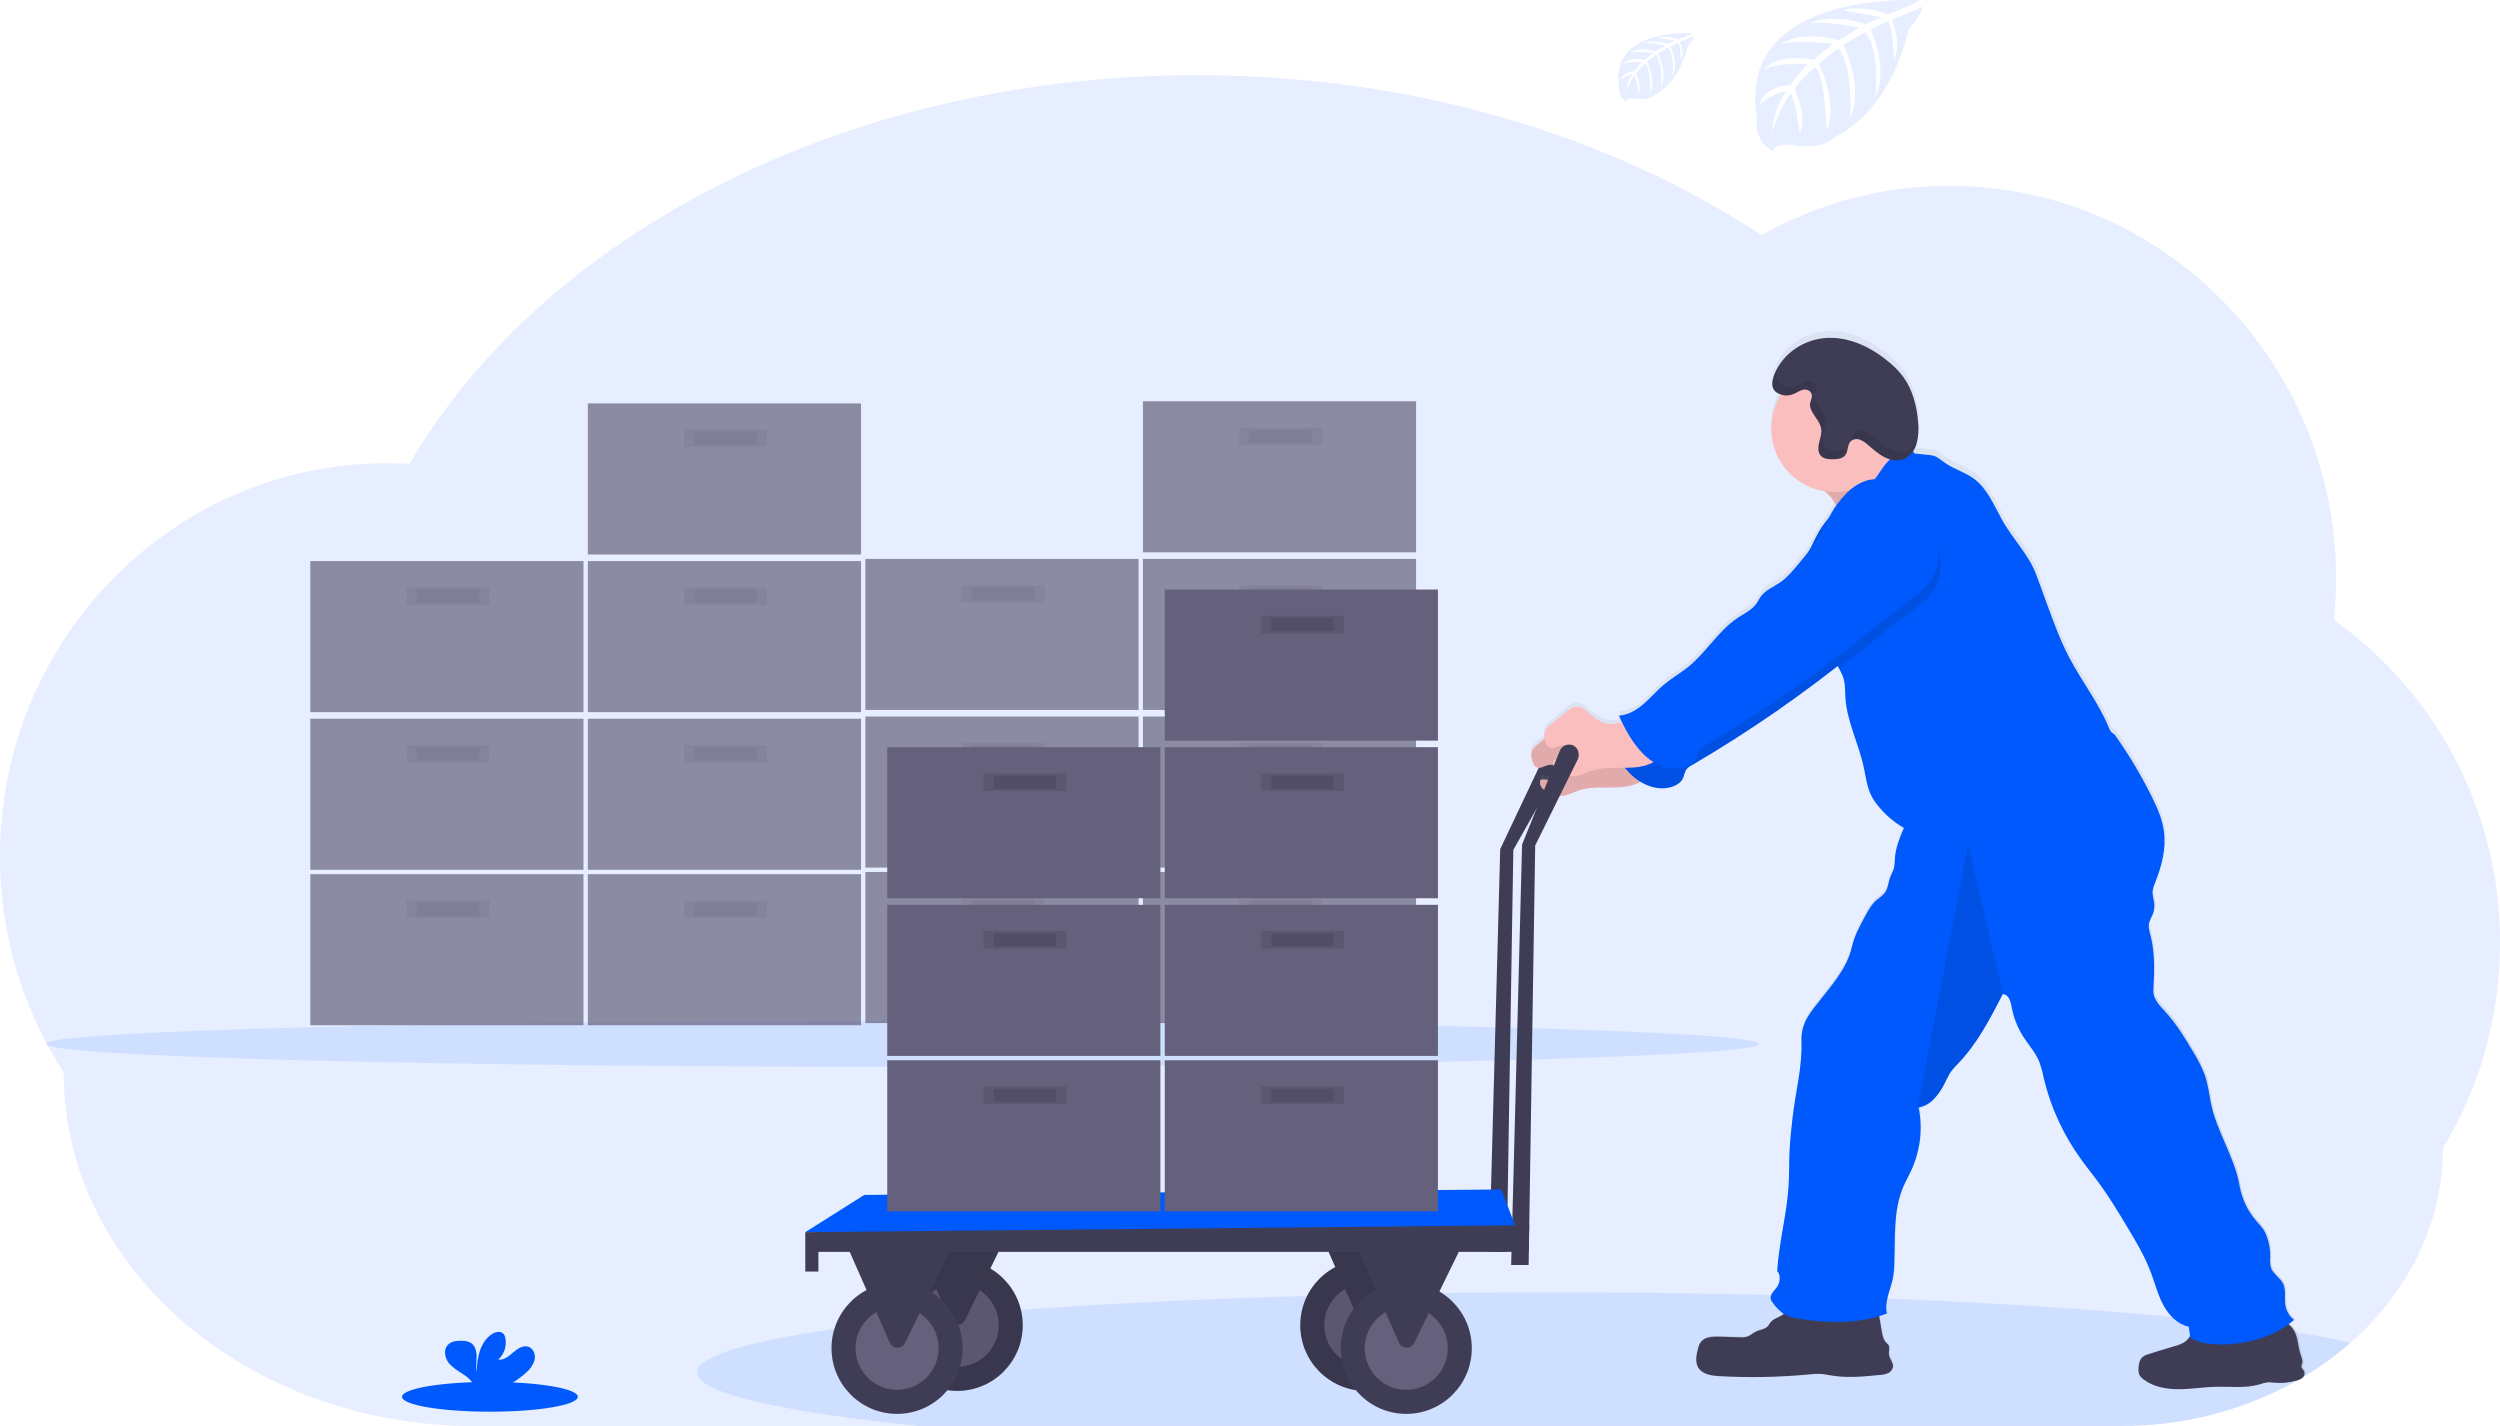 <svg width="270" height="154" viewBox="0 0 270 154" fill="none" xmlns="http://www.w3.org/2000/svg">
<g clip-path="url(#clip0_21_6647)">
<path opacity="0.1" d="M270 101.815C270.015 109.641 267.882 117.32 263.835 124.014C263.835 132.2 260.026 139.621 253.847 145.029C252.301 146.383 250.636 147.594 248.872 148.649C248.801 148.694 248.728 148.736 248.655 148.779C248.523 148.857 248.391 148.935 248.256 149.015L248.131 149.089C242.282 152.354 235.69 154.05 228.995 154.012H51.255C38.999 154.012 27.904 149.737 19.865 142.827C11.827 135.918 6.873 126.355 6.873 115.809C2.371 108.864 -0.017 100.757 -3.63427e-05 92.477C-3.63427e-05 69.034 18.702 50.029 41.774 50.029C42.591 50.029 43.401 50.057 44.205 50.102C58.682 25.368 91.337 8.12 129.274 8.12C152.597 8.12 173.916 14.635 190.246 25.399C196.432 21.895 203.419 20.058 210.524 20.066C233.592 20.066 252.299 39.071 252.299 62.514C252.295 63.998 252.217 65.48 252.063 66.955C257.623 70.899 262.156 76.125 265.278 82.192C268.399 88.259 270.019 94.989 270 101.815Z" fill="#0059FC"/>
<path opacity="0.1" d="M97.474 115.22C148.57 115.22 189.991 114.108 189.991 112.737C189.991 111.366 148.57 110.254 97.474 110.254C46.378 110.254 4.956 111.366 4.956 112.737C4.956 114.108 46.378 115.22 97.474 115.22Z" fill="#0059FC"/>
<g opacity="0.7">
<path d="M63.016 94.411H33.514V110.727H63.016V94.411Z" fill="#65617D"/>
<path opacity="0.1" d="M52.867 97.249H43.899V99.14H52.867V97.249Z" fill="black"/>
<path opacity="0.1" d="M51.746 97.485H45.02V98.904H51.746V97.485Z" fill="black"/>
<path d="M92.99 94.411H63.488V110.727H92.99V94.411Z" fill="#65617D"/>
<path opacity="0.1" d="M82.841 97.249H73.872V99.14H82.841V97.249Z" fill="black"/>
<path opacity="0.1" d="M81.72 97.485H74.993V98.904H81.72V97.485Z" fill="black"/>
<path d="M63.016 77.622H33.514V93.938H63.016V77.622Z" fill="#65617D"/>
<path opacity="0.1" d="M52.867 80.46H43.899V82.351H52.867V80.46Z" fill="black"/>
<path opacity="0.1" d="M51.746 80.696H45.02V82.115H51.746V80.696Z" fill="black"/>
<path d="M92.99 77.622H63.488V93.938H92.99V77.622Z" fill="#65617D"/>
<path opacity="0.1" d="M82.841 80.46H73.872V82.351H82.841V80.46Z" fill="black"/>
<path opacity="0.1" d="M81.72 80.696H74.993V82.115H81.72V80.696Z" fill="black"/>
<path d="M63.016 60.597H33.514V76.913H63.016V60.597Z" fill="#65617D"/>
<path opacity="0.1" d="M52.867 63.434H43.899V65.326H52.867V63.434Z" fill="black"/>
<path opacity="0.1" d="M51.746 63.67H45.02V65.089H51.746V63.67Z" fill="black"/>
<path d="M92.99 60.597H63.488V76.913H92.99V60.597Z" fill="#65617D"/>
<path opacity="0.1" d="M82.841 63.434H73.872V65.326H82.841V63.434Z" fill="black"/>
<path opacity="0.1" d="M81.72 63.67H74.993V65.089H81.72V63.67Z" fill="black"/>
<path d="M92.99 43.571H63.488V59.887H92.99V43.571Z" fill="#65617D"/>
<path opacity="0.1" d="M82.841 46.409H73.872V48.3H82.841V46.409Z" fill="black"/>
<path opacity="0.1" d="M81.72 46.645H74.993V48.064H81.72V46.645Z" fill="black"/>
</g>
<g opacity="0.7">
<path d="M122.963 94.174H93.462V110.491H122.963V94.174Z" fill="#65617D"/>
<path opacity="0.1" d="M112.815 97.012H103.846V98.904H112.815V97.012Z" fill="black"/>
<path opacity="0.1" d="M111.694 97.248H104.967V98.667H111.694V97.248Z" fill="black"/>
<path d="M152.937 94.174H123.435V110.491H152.937V94.174Z" fill="#65617D"/>
<path opacity="0.1" d="M142.788 97.012H133.82V98.904H142.788V97.012Z" fill="black"/>
<path opacity="0.1" d="M141.667 97.248H134.941V98.667H141.667V97.248Z" fill="black"/>
<path d="M122.963 77.385H93.462V93.701H122.963V77.385Z" fill="#65617D"/>
<path opacity="0.1" d="M112.815 80.223H103.846V82.115H112.815V80.223Z" fill="black"/>
<path opacity="0.1" d="M111.694 80.46H104.967V81.878H111.694V80.46Z" fill="black"/>
<path d="M152.937 77.385H123.435V93.701H152.937V77.385Z" fill="#65617D"/>
<path opacity="0.1" d="M142.788 80.223H133.82V82.115H142.788V80.223Z" fill="black"/>
<path opacity="0.1" d="M141.667 80.46H134.941V81.878H141.667V80.46Z" fill="black"/>
<path d="M122.963 60.36H93.462V76.676H122.963V60.36Z" fill="#65617D"/>
<path opacity="0.1" d="M112.815 63.197H103.846V65.089H112.815V63.197Z" fill="black"/>
<path opacity="0.1" d="M111.694 63.434H104.967V64.853H111.694V63.434Z" fill="black"/>
<path d="M152.937 60.36H123.435V76.676H152.937V60.36Z" fill="#65617D"/>
<path opacity="0.1" d="M142.788 63.197H133.82V65.089H142.788V63.197Z" fill="black"/>
<path opacity="0.1" d="M141.667 63.434H134.941V64.853H141.667V63.434Z" fill="black"/>
<path d="M152.937 43.334H123.435V59.651H152.937V43.334Z" fill="#65617D"/>
<path opacity="0.1" d="M142.788 46.172H133.82V48.064H142.788V46.172Z" fill="black"/>
<path opacity="0.1" d="M141.667 46.409H134.941V47.827H141.667V46.409Z" fill="black"/>
</g>
<path opacity="0.1" d="M207.289 0.026C207.289 0.026 187.419 -1.175 189.755 12.776C189.755 12.776 189.283 15.242 191.521 16.361C191.521 16.361 191.556 15.328 193.56 15.68C194.273 15.799 194.998 15.833 195.719 15.784C196.694 15.717 197.62 15.333 198.358 14.692C198.358 14.692 203.944 12.379 206.116 3.233C206.116 3.233 207.723 1.237 207.659 0.724L204.305 2.159C204.305 2.159 205.453 4.583 204.542 6.597C204.542 6.597 204.433 2.246 203.789 2.341C203.659 2.362 202.047 3.18 202.047 3.18C202.047 3.18 204.018 7.401 202.531 10.471C202.531 10.471 203.095 5.268 201.431 3.486L199.071 4.866C199.071 4.866 201.374 9.227 199.812 12.786C199.812 12.786 200.213 7.328 198.573 5.202L196.434 6.874C196.434 6.874 198.599 11.173 197.279 14.124C197.279 14.124 197.107 7.77 195.972 7.29C195.972 7.29 194.1 8.945 193.815 9.622C193.815 9.622 195.297 12.743 194.376 14.389C194.376 14.389 193.812 10.156 193.35 10.133C193.35 10.133 191.485 12.937 191.292 14.862C191.292 14.862 191.372 12.001 192.899 9.865C192.899 9.865 191.096 10.175 190.043 11.348C190.043 11.348 190.333 9.364 193.359 9.191C193.359 9.191 194.9 7.063 195.311 6.933C195.311 6.933 192.304 6.683 190.48 7.491C190.48 7.491 192.085 5.621 195.863 6.472L197.976 4.744C197.976 4.744 194.015 4.202 192.335 4.8C192.335 4.8 194.268 3.145 198.544 4.353L200.848 2.987C200.848 2.987 197.471 2.258 195.46 2.514C195.46 2.514 197.584 1.367 201.523 2.611L203.175 1.87C203.175 1.87 200.702 1.383 199.977 1.305C199.252 1.227 199.215 1.029 199.215 1.029C200.782 0.767 202.39 0.946 203.862 1.547C203.862 1.547 207.35 0.246 207.289 0.026Z" fill="#0059FC"/>
<path opacity="0.1" d="M182.781 3.575C182.781 3.575 173.812 3.031 174.863 9.338C174.863 9.338 174.653 10.452 175.658 10.958C175.658 10.958 175.675 10.485 176.581 10.648C176.903 10.702 177.23 10.718 177.556 10.695C177.996 10.665 178.415 10.492 178.748 10.201C178.748 10.201 181.273 9.158 182.255 5.025C182.255 5.025 182.979 4.122 182.951 3.89L181.436 4.538C181.436 4.538 181.955 5.635 181.547 6.545C181.547 6.545 181.497 4.578 181.207 4.625C181.148 4.625 180.419 5.004 180.419 5.004C180.419 5.004 181.311 6.912 180.638 8.3C180.638 8.3 180.893 5.949 180.14 5.143L179.073 5.767C179.073 5.767 180.116 7.737 179.408 9.345C179.408 9.345 179.59 6.879 178.849 5.919L177.884 6.673C177.884 6.673 178.861 8.617 178.266 9.95C178.266 9.95 178.188 7.077 177.674 6.862C177.674 6.862 176.829 7.609 176.699 7.917C176.699 7.917 177.369 9.336 176.954 10.069C176.954 10.069 176.699 8.156 176.482 8.149C176.482 8.149 175.642 9.416 175.552 10.277C175.594 9.473 175.845 8.695 176.279 8.019C175.793 8.111 175.344 8.343 174.988 8.688C174.988 8.688 175.12 7.794 176.487 7.713C176.487 7.713 177.195 6.753 177.369 6.694C177.369 6.694 176.01 6.581 175.186 6.947C175.186 6.947 175.911 6.101 177.619 6.486L178.563 5.706C178.563 5.706 176.774 5.469 176.015 5.732C176.015 5.732 176.888 4.985 178.821 5.529L179.859 4.907C179.859 4.907 178.335 4.576 177.424 4.696C177.424 4.696 178.384 4.176 180.164 4.739L180.907 4.405C180.907 4.405 179.788 4.183 179.46 4.15C179.132 4.117 179.116 4.025 179.116 4.025C179.824 3.907 180.552 3.988 181.216 4.261C181.216 4.261 182.809 3.675 182.781 3.575Z" fill="#0059FC"/>
<path d="M52.912 152.463C58.153 152.463 62.402 151.743 62.402 150.855C62.402 149.967 58.153 149.247 52.912 149.247C47.671 149.247 43.422 149.967 43.422 150.855C43.422 151.743 47.671 152.463 52.912 152.463Z" fill="#0059FC"/>
<path d="M56.837 148.225C57.27 147.872 57.586 147.394 57.741 146.856C57.859 146.315 57.627 145.674 57.108 145.464C56.528 145.241 55.907 145.646 55.437 146.052C54.968 146.459 54.427 146.925 53.813 146.837C54.13 146.55 54.366 146.185 54.5 145.778C54.634 145.372 54.661 144.938 54.578 144.518C54.551 144.344 54.478 144.18 54.366 144.045C54.042 143.7 53.459 143.846 53.072 144.118C51.845 144.984 51.503 146.655 51.496 148.157C51.373 147.615 51.477 147.05 51.475 146.502C51.472 145.953 51.319 145.319 50.849 145.028C50.56 144.872 50.234 144.796 49.905 144.806C49.355 144.785 48.739 144.842 48.364 145.246C47.892 145.747 48.017 146.589 48.423 147.138C48.829 147.686 49.45 148.039 50.021 148.419C50.478 148.692 50.867 149.065 51.161 149.509C51.196 149.572 51.225 149.637 51.246 149.706H54.706C55.48 149.311 56.196 148.813 56.837 148.225Z" fill="#0059FC"/>
<path d="M169.307 80.873C169.288 80.694 169.224 80.523 169.121 80.375C169.018 80.227 168.88 80.107 168.719 80.027C168.584 79.969 168.438 79.939 168.291 79.939C168.144 79.939 167.998 79.968 167.862 80.025C167.727 80.083 167.604 80.167 167.501 80.273C167.399 80.379 167.319 80.504 167.265 80.642L162.024 91.692L160.844 135.201H162.732L163.44 91.788L169.208 81.559C169.312 81.347 169.347 81.107 169.307 80.873Z" fill="#3F3D56"/>
<path opacity="0.1" d="M253.847 145.029C252.301 146.383 250.636 147.594 248.872 148.649C248.845 148.688 248.814 148.724 248.78 148.758C248.593 148.917 248.37 149.029 248.131 149.084C242.282 152.35 235.69 154.046 228.995 154.007H99.23C84.361 152.475 75.288 150.444 75.288 148.214C75.288 146.485 80.736 144.875 90.115 143.527C91.087 143.385 92.101 143.248 93.157 143.116C93.807 143.034 94.472 142.955 95.151 142.879L96.305 142.744C97.161 142.647 98.04 142.551 98.942 142.458H99.015L99.959 142.364C100.757 142.281 101.571 142.203 102.402 142.127L103.006 142.073L104.547 141.936C105.548 141.846 106.571 141.76 107.615 141.678C108.482 141.61 109.363 141.542 110.259 141.474C119.336 140.801 129.801 140.292 141.188 139.963L144.441 139.852L145.536 139.829L147.849 139.777L148.776 139.758L149.751 139.739L150.445 139.727L153.702 139.675L155.375 139.651H155.717C159.674 139.604 163.706 139.58 167.811 139.578C175.925 139.578 183.794 139.675 191.292 139.859C195.597 139.963 199.77 140.096 203.812 140.257H203.85C215.504 140.715 225.936 141.392 234.57 142.231L234.728 142.248C236.944 142.463 239.042 142.692 241.01 142.929C242.863 143.151 244.603 143.385 246.217 143.624C246.776 143.707 247.319 143.792 247.848 143.875L247.982 143.898C250.22 144.26 252.183 144.629 253.847 145.029Z" fill="#0059FC"/>
<path d="M248.872 148.649C248.845 148.688 248.814 148.724 248.78 148.758C248.593 148.917 248.37 149.029 248.131 149.084C247.654 149.218 247.163 149.297 246.668 149.32H246.519C246.236 149.33 245.953 149.32 245.672 149.292C245.466 149.262 245.259 149.249 245.051 149.252H245.023C244.721 149.294 244.424 149.368 244.138 149.472C243.499 149.647 242.841 149.741 242.179 149.751H241.943C241.202 149.751 240.451 149.725 239.708 149.729C239.587 149.729 239.472 149.729 239.347 149.729C238.072 149.763 236.805 149.966 235.53 149.987H235.122C233.873 149.956 232.597 149.689 231.603 148.933C231.403 148.8 231.24 148.617 231.131 148.403C231.046 148.177 231.018 147.933 231.048 147.694C231.072 147.266 231.155 146.8 231.475 146.511C231.677 146.356 231.909 146.244 232.155 146.183C232.587 146.043 233.021 145.908 233.453 145.773C233.885 145.639 234.378 145.494 234.843 145.357L234.933 145.329L235.193 145.251L235.36 145.194C235.563 145.129 235.758 145.04 235.941 144.929C236.182 144.777 236.386 144.572 236.538 144.331C236.564 144.288 236.592 144.243 236.616 144.199C236.639 144.154 236.616 144.125 236.599 144.087C236.559 143.792 236.529 143.489 236.477 143.201C235.812 143.046 235.207 142.703 234.732 142.212C234.325 141.808 233.982 141.343 233.715 140.834C233.128 139.727 232.825 138.49 232.386 137.315C231.714 135.527 230.734 133.877 229.748 132.241C228.846 130.732 227.94 129.219 226.916 127.793C226.234 126.847 225.5 125.946 224.825 124.998C222.915 122.352 221.545 119.354 220.793 116.177C220.678 115.568 220.515 114.969 220.305 114.385C219.899 113.392 219.156 112.583 218.58 111.675C217.961 110.696 217.537 109.607 217.331 108.466C217.213 107.818 217.015 107.119 216.371 107.048L216.302 107.182C214.966 109.783 213.595 112.432 211.582 114.555C211.26 114.868 210.965 115.207 210.702 115.57C210.49 115.922 210.301 116.286 210.135 116.662C209.816 117.337 209.393 117.957 208.882 118.5C208.73 118.654 208.564 118.794 208.386 118.918C208.15 119.09 207.888 119.222 207.61 119.308C207.5 119.342 207.388 119.367 207.275 119.384C207.275 119.412 207.286 119.438 207.289 119.467C207.291 119.495 207.303 119.528 207.308 119.559C207.655 121.451 207.506 123.401 206.876 125.218C206.859 125.274 206.84 125.329 206.819 125.385C206.722 125.65 206.615 125.91 206.5 126.166C206.213 126.792 205.87 127.393 205.601 128.029C205.556 128.138 205.512 128.247 205.471 128.355C204.527 130.888 204.763 133.716 204.641 136.438C204.63 137.033 204.559 137.625 204.431 138.207C204.27 138.862 204.013 139.538 203.871 140.214C203.742 140.721 203.732 141.251 203.841 141.763L203.784 141.784C203.531 141.879 203.274 141.964 203.017 142.044V142.08C203.109 142.61 203.199 143.139 203.291 143.667C203.369 144.121 203.461 144.612 203.777 144.934C203.863 145.005 203.942 145.084 204.013 145.17C204.199 145.464 204.034 145.851 204.07 146.199C204.121 146.691 204.575 147.109 204.504 147.599C204.472 147.745 204.405 147.881 204.309 147.996C204.213 148.111 204.09 148.2 203.952 148.256C203.835 148.309 203.713 148.348 203.588 148.372L203.51 148.389C203.369 148.415 203.227 148.429 203.085 148.443C201.327 148.618 199.545 148.793 197.803 148.495C197.459 148.436 197.117 148.358 196.767 148.33C196.326 148.31 195.884 148.328 195.446 148.384C192.214 148.69 188.965 148.754 185.724 148.573C184.882 148.526 183.914 148.389 183.468 147.667C183.097 147.069 183.232 146.296 183.418 145.613C183.472 145.361 183.568 145.121 183.704 144.903C183.719 144.88 183.737 144.857 183.756 144.837C184.19 144.296 185.007 144.262 185.71 144.284L188.009 144.352C188.235 144.371 188.463 144.353 188.684 144.3C189.057 144.191 189.34 143.894 189.689 143.726C190.128 143.515 190.68 143.489 190.997 143.13L191.037 143.078C191.093 143.002 191.145 142.923 191.193 142.841C191.193 142.825 191.214 142.808 191.226 142.792C191.234 142.777 191.244 142.763 191.254 142.749C191.544 142.366 192.052 142.238 192.465 141.995C192.527 141.958 192.586 141.916 192.642 141.869L192.689 141.827C192.244 141.509 191.856 141.118 191.542 140.671C191.421 140.54 191.331 140.383 191.28 140.212C191.251 140.083 191.261 139.949 191.308 139.826C191.318 139.796 191.331 139.767 191.346 139.739L191.358 139.715C191.518 139.398 191.849 139.112 192.03 138.788C192.037 138.778 192.043 138.767 192.047 138.755C192.297 138.282 192.347 137.549 191.976 137.168C192.165 134.054 193.019 131.02 193.208 127.897C193.284 126.66 193.253 125.419 193.31 124.177C193.366 122.936 193.498 121.732 193.638 120.514C193.949 117.731 194.705 115.005 194.598 112.21C194.589 111.949 194.6 111.688 194.631 111.429C194.63 111.41 194.63 111.391 194.631 111.373C194.707 110.8 194.885 110.245 195.158 109.736C195.5 109.161 195.887 108.614 196.316 108.1C197.768 106.208 199.512 104.316 200.029 101.99C200.296 100.788 200.886 99.689 201.473 98.608C201.82 97.965 202.181 97.305 202.736 96.832C203.036 96.624 203.315 96.386 203.569 96.123C203.956 95.622 203.97 94.929 204.199 94.333C204.317 94.023 204.499 93.739 204.589 93.42C204.589 93.387 204.605 93.356 204.612 93.323C204.665 93.001 204.692 92.675 204.695 92.349C204.695 92.254 204.709 92.162 204.721 92.07C204.859 91.135 205.13 90.225 205.526 89.367C205.575 89.258 205.623 89.147 205.67 89.038C204.581 88.402 203.62 87.567 202.838 86.577C202.572 86.257 202.342 85.908 202.151 85.539C201.665 84.572 201.554 83.47 201.325 82.41C200.777 79.885 199.524 77.506 199.349 74.924C199.297 74.136 199.349 73.323 199.075 72.578C199 72.377 198.911 72.181 198.809 71.992C198.766 71.911 198.726 71.831 198.684 71.755L198.636 71.665L198.516 71.429L198.323 71.58C193.494 75.368 188.425 78.837 183.147 81.966L182.694 82.235C182.458 82.349 182.252 82.518 182.094 82.727C182.075 82.758 182.059 82.789 182.042 82.819C181.934 83.044 181.905 83.292 181.806 83.529C181.594 84.07 181.049 84.416 180.492 84.576C179.484 84.836 178.415 84.698 177.506 84.191C177.391 84.132 177.27 84.07 177.166 84.002C176.89 84.155 176.599 84.279 176.298 84.373C175.354 84.647 174.365 84.635 173.388 84.633C172.411 84.631 171.412 84.633 170.487 84.955C169.869 85.165 169.269 85.513 168.627 85.546C168.553 85.551 168.479 85.551 168.405 85.546C168.039 85.504 167.683 85.399 167.353 85.236L167.159 85.149C167.059 85.101 166.961 85.048 166.867 84.99C166.763 84.926 166.668 84.851 166.581 84.766C166.456 84.64 166.365 84.484 166.317 84.314C166.285 84.191 166.285 84.061 166.317 83.938C166.326 83.883 166.354 83.832 166.397 83.796C166.439 83.771 166.487 83.759 166.536 83.761C166.807 83.758 167.077 83.781 167.343 83.829C167.5 83.851 167.658 83.859 167.815 83.855H167.9C168.04 83.84 168.174 83.797 168.296 83.728C168.418 83.659 168.524 83.565 168.608 83.453C168.634 83.418 168.655 83.38 168.67 83.34C168.698 83.273 168.713 83.201 168.712 83.129C168.714 83.111 168.714 83.093 168.712 83.075C168.613 83.03 168.514 82.985 168.42 82.931C168.37 82.904 168.323 82.876 168.276 82.848L168.247 82.829C168.163 82.771 168.084 82.705 168.011 82.633C167.965 82.587 167.925 82.536 167.891 82.481C167.828 82.396 167.781 82.3 167.752 82.198C167.557 82.157 167.356 82.162 167.164 82.214C166.907 82.285 166.647 82.436 166.392 82.488C166.264 82.521 166.128 82.515 166.003 82.472C165.635 82.339 165.505 81.89 165.427 81.505C165.413 81.431 165.396 81.356 165.384 81.28C165.357 81.135 165.357 80.986 165.384 80.84C165.499 80.51 165.716 80.225 166.005 80.029L166.779 79.379L166.836 79.332C166.836 79.268 166.81 79.204 166.801 79.14C166.773 78.994 166.773 78.844 166.801 78.698C166.915 78.368 167.132 78.084 167.421 77.889L169.135 76.444C169.456 76.175 169.805 75.891 170.223 75.863C170.843 75.82 171.339 76.336 171.804 76.749C172.389 77.27 173.1 77.695 173.881 77.747C174.253 77.764 174.625 77.713 174.978 77.596L175.179 77.53C175.137 77.442 175.094 77.355 175.054 77.267C174.986 77.123 174.917 76.976 174.851 76.83C175.856 76.766 176.77 76.213 177.532 75.55C178.294 74.888 178.948 74.106 179.718 73.455C180.548 72.746 181.502 72.219 182.344 71.535C184.303 69.944 185.604 67.605 187.7 66.203C188.427 65.714 189.267 65.323 189.762 64.595C189.916 64.359 190.031 64.122 190.19 63.886C190.692 63.176 191.554 62.85 192.264 62.358C192.975 61.866 193.593 61.145 194.171 60.452C194.582 59.958 194.995 59.464 195.387 58.955C195.748 58.282 196.052 57.577 196.43 56.912C196.75 56.351 197.124 55.822 197.546 55.333C197.643 55.144 197.742 54.954 197.848 54.77C197.954 54.586 198.032 54.46 198.131 54.297C198.2 54.191 198.271 54.089 198.344 53.985C198.129 53.604 197.924 53.276 197.827 53.131L197.78 53.067C197.572 52.845 197.349 52.637 197.114 52.443C196.867 52.406 196.623 52.354 196.383 52.287C194.926 51.887 193.641 51.018 192.726 49.815C191.811 48.611 191.316 47.139 191.318 45.626C191.317 45.619 191.317 45.612 191.318 45.605C191.319 44.521 191.576 43.453 192.068 42.488C192.167 42.294 192.274 42.107 192.389 41.925C192.281 41.891 192.176 41.848 192.075 41.797C191.903 41.712 191.753 41.589 191.636 41.436C191.54 41.3 191.478 41.142 191.455 40.977C191.415 40.587 191.473 40.194 191.625 39.833C191.689 39.659 191.762 39.488 191.844 39.322C191.85 39.312 191.856 39.302 191.861 39.291C192.916 37.163 195.165 35.855 197.412 35.763C199.835 35.666 202.196 36.806 204.107 38.437C204.678 38.906 205.188 39.444 205.627 40.038C206.626 41.429 207.076 43.207 207.209 44.968C207.258 45.513 207.249 46.062 207.18 46.605C207.155 46.798 207.116 46.99 207.062 47.177C207.032 47.288 206.991 47.399 206.949 47.511C206.906 47.622 206.88 47.671 206.843 47.747V47.759C206.807 47.834 206.767 47.905 206.727 47.976L206.706 48.007L206.675 48.057C206.694 48.102 206.715 48.149 206.736 48.194C206.758 48.239 206.777 48.281 206.8 48.324H206.829C207.301 48.362 207.737 48.428 208.219 48.466C208.445 48.477 208.67 48.511 208.889 48.57C209.361 48.712 209.717 49.057 210.114 49.336C211.096 50.031 212.304 50.355 213.269 51.074C214.685 52.133 215.393 53.883 216.253 55.451C217.385 57.551 219.231 59.339 220.045 61.585C220.414 62.605 220.783 63.623 221.155 64.64C221.879 66.633 222.604 68.636 223.588 70.516C224.957 73.132 226.809 75.482 227.907 78.23C228.016 78.505 228.22 78.732 228.483 78.868C229.978 80.984 231.308 83.213 232.46 85.534C233.066 86.761 233.64 88.036 233.817 89.395C233.955 90.606 233.855 91.832 233.522 93.004C233.334 93.7 233.103 94.384 232.83 95.052C232.724 95.285 232.645 95.531 232.594 95.782C232.594 95.808 232.594 95.834 232.594 95.861C232.547 96.314 232.719 96.764 232.766 97.218C232.806 97.583 232.765 97.953 232.646 98.301C232.627 98.355 232.606 98.409 232.585 98.464C232.438 98.74 232.314 99.028 232.214 99.325C232.206 99.361 232.199 99.397 232.195 99.433C232.117 99.947 232.32 100.464 232.431 100.978C232.847 102.831 232.771 104.761 232.667 106.653C232.613 107.599 233.375 108.358 234.013 109.055C235.193 110.363 236.116 111.893 237.005 113.416C237.491 114.189 237.9 115.008 238.225 115.861C238.563 116.835 238.698 117.866 238.884 118.876C239.486 121.997 241.452 124.754 241.985 127.882C242.233 129.315 242.863 130.654 243.81 131.756C244.095 132.051 244.357 132.367 244.595 132.702C244.76 132.968 244.891 133.254 244.985 133.553C245.217 134.248 245.326 134.979 245.308 135.712C245.271 136.063 245.291 136.417 245.367 136.762C245.589 137.488 246.382 137.887 246.71 138.571C247.038 139.254 246.812 140.129 246.946 140.905C247.052 141.53 247.389 142.092 247.89 142.479C247.701 142.645 247.503 142.796 247.3 142.952C247.488 143.099 247.653 143.272 247.789 143.468C247.882 143.599 247.961 143.739 248.025 143.886C248.336 144.612 248.346 145.475 248.601 146.251C248.709 146.573 248.863 146.913 248.768 147.239C248.728 147.333 248.701 147.432 248.688 147.533C248.688 147.746 248.91 147.885 248.995 148.079C249.026 148.176 249.031 148.28 249.009 148.38C248.988 148.48 248.94 148.573 248.872 148.649Z" fill="url(#paint0_linear_21_6647)"/>
<path d="M198.922 56.428C200.366 56.037 201.653 55.222 202.913 54.415L207.305 51.613C206.113 51.519 205.084 50.667 204.473 49.636C203.862 48.605 203.609 47.407 203.402 46.229C201.513 46.967 199.878 48.218 198.353 49.539C197.749 50.062 196.465 50.852 196.279 51.668C196.092 52.483 197.282 53.145 197.742 53.692C197.9 53.874 199.389 56.298 198.922 56.428Z" fill="#FBBEBE"/>
<path opacity="0.1" d="M198.922 56.428C200.366 56.037 201.653 55.222 202.913 54.415L207.305 51.613C206.113 51.519 205.084 50.667 204.473 49.636C203.862 48.605 203.609 47.407 203.402 46.229C201.513 46.967 199.878 48.218 198.353 49.539C197.749 50.062 196.465 50.852 196.279 51.668C196.092 52.483 197.282 53.145 197.742 53.692C197.9 53.874 199.389 56.298 198.922 56.428Z" fill="black"/>
<path d="M174.922 79.573C174.148 79.97 173.324 80.377 172.458 80.32C171.679 80.27 170.968 79.847 170.383 79.329C169.911 78.918 169.425 78.405 168.804 78.447C168.389 78.476 168.04 78.757 167.719 79.024L166.007 80.46C165.719 80.653 165.502 80.936 165.387 81.263C165.353 81.486 165.367 81.713 165.427 81.93C165.505 82.313 165.635 82.76 166.003 82.89C166.371 83.02 166.772 82.741 167.162 82.635C167.399 82.574 167.649 82.579 167.885 82.648C168.12 82.718 168.333 82.85 168.5 83.03C168.639 83.167 168.723 83.35 168.736 83.545C168.736 83.973 168.264 84.255 167.829 84.276C167.395 84.297 166.98 84.155 166.55 84.181C166.524 84.178 166.498 84.18 166.473 84.187C166.448 84.194 166.424 84.206 166.404 84.223C166.383 84.239 166.366 84.259 166.354 84.282C166.341 84.305 166.333 84.33 166.331 84.356C166.304 84.506 166.315 84.659 166.364 84.803C166.412 84.947 166.496 85.076 166.607 85.179C166.831 85.384 167.092 85.545 167.376 85.652C167.706 85.816 168.063 85.92 168.429 85.96C169.154 86.007 169.819 85.605 170.506 85.371C171.431 85.059 172.427 85.049 173.404 85.052C174.381 85.054 175.372 85.068 176.309 84.794C177.246 84.52 178.136 83.912 178.502 83.006C178.545 82.922 178.559 82.825 178.542 82.732C178.506 82.632 178.436 82.549 178.344 82.496C177.027 81.519 176.494 80.332 175.011 79.629L174.922 79.573Z" fill="#FBBEBE"/>
<path opacity="0.1" d="M174.922 79.573C174.148 79.97 173.324 80.377 172.458 80.32C171.679 80.27 170.968 79.847 170.383 79.329C169.911 78.918 169.425 78.405 168.804 78.447C168.389 78.476 168.04 78.757 167.719 79.024L166.007 80.46C165.719 80.653 165.502 80.936 165.387 81.263C165.353 81.486 165.367 81.713 165.427 81.93C165.505 82.313 165.635 82.76 166.003 82.89C166.371 83.02 166.772 82.741 167.162 82.635C167.399 82.574 167.649 82.579 167.885 82.648C168.12 82.718 168.333 82.85 168.5 83.03C168.639 83.167 168.723 83.35 168.736 83.545C168.736 83.973 168.264 84.255 167.829 84.276C167.395 84.297 166.98 84.155 166.55 84.181C166.524 84.178 166.498 84.18 166.473 84.187C166.448 84.194 166.424 84.206 166.404 84.223C166.383 84.239 166.366 84.259 166.354 84.282C166.341 84.305 166.333 84.33 166.331 84.356C166.304 84.506 166.315 84.659 166.364 84.803C166.412 84.947 166.496 85.076 166.607 85.179C166.831 85.384 167.092 85.545 167.376 85.652C167.706 85.816 168.063 85.92 168.429 85.96C169.154 86.007 169.819 85.605 170.506 85.371C171.431 85.059 172.427 85.049 173.404 85.052C174.381 85.054 175.372 85.068 176.309 84.794C177.246 84.52 178.136 83.912 178.502 83.006C178.545 82.922 178.559 82.825 178.542 82.732C178.506 82.632 178.436 82.549 178.344 82.496C177.027 81.519 176.494 80.332 175.011 79.629L174.922 79.573Z" fill="black"/>
<path d="M202.559 54.354C202.193 54.117 201.777 53.968 201.344 53.917C200.911 53.867 200.473 53.917 200.062 54.063C199.24 54.36 198.502 54.852 197.912 55.498C197.323 56.1 196.813 56.775 196.394 57.506C195.993 58.215 195.686 58.958 195.285 59.665C194.577 60.93 193.652 62.046 192.722 63.153C192.144 63.841 191.558 64.538 190.817 65.044C190.076 65.55 189.248 65.86 188.745 66.562C188.587 66.785 188.474 67.035 188.318 67.26C187.825 67.984 186.987 68.371 186.257 68.856C184.166 70.251 182.866 72.573 180.912 74.155C180.069 74.836 179.118 75.371 178.29 76.066C177.518 76.712 176.874 77.485 176.104 78.147C175.335 78.809 174.431 79.355 173.428 79.417C174.098 80.913 174.898 82.382 176.047 83.548C177.197 84.713 178.92 85.458 180.489 85.002C181.046 84.841 181.591 84.501 181.804 83.962C181.871 83.684 181.964 83.414 182.082 83.155C182.24 82.947 182.445 82.779 182.679 82.666C188.98 78.981 194.986 74.812 200.643 70.197C202.16 68.958 203.666 67.849 205.224 66.65C205.782 66.253 206.298 65.8 206.765 65.297C207.414 64.52 207.82 63.568 207.931 62.56C208.042 61.552 207.853 60.534 207.388 59.634C206.97 58.945 206.491 58.295 205.958 57.693C204.986 56.426 203.842 55.302 202.559 54.354Z" fill="#0059FC"/>
<path opacity="0.1" d="M202.559 54.354C202.193 54.117 201.777 53.968 201.344 53.917C200.911 53.867 200.473 53.917 200.062 54.063C199.24 54.36 198.502 54.852 197.912 55.498C197.323 56.1 196.813 56.775 196.394 57.506C195.993 58.215 195.686 58.958 195.285 59.665C194.577 60.93 193.652 62.046 192.722 63.153C192.144 63.841 191.558 64.538 190.817 65.044C190.076 65.55 189.248 65.86 188.745 66.562C188.587 66.785 188.474 67.035 188.318 67.26C187.825 67.984 186.987 68.371 186.257 68.856C184.166 70.251 182.866 72.573 180.912 74.155C180.069 74.836 179.118 75.371 178.29 76.066C177.518 76.712 176.874 77.485 176.104 78.147C175.335 78.809 174.431 79.355 173.428 79.417C174.098 80.913 174.898 82.382 176.047 83.548C177.197 84.713 178.92 85.458 180.489 85.002C181.046 84.841 181.591 84.501 181.804 83.962C181.871 83.684 181.964 83.414 182.082 83.155C182.24 82.947 182.445 82.779 182.679 82.666C188.98 78.981 194.986 74.812 200.643 70.197C202.16 68.958 203.666 67.849 205.224 66.65C205.782 66.253 206.298 65.8 206.765 65.297C207.414 64.52 207.82 63.568 207.931 62.56C208.042 61.552 207.853 60.534 207.388 59.634C206.97 58.945 206.491 58.295 205.958 57.693C204.986 56.426 203.842 55.302 202.559 54.354Z" fill="black"/>
<path d="M192.417 142.075C192.004 142.312 191.497 142.444 191.207 142.827C191.112 142.95 191.049 143.094 190.947 143.212C190.633 143.581 190.076 143.598 189.64 143.808C189.29 143.974 189.007 144.281 188.637 144.378C188.415 144.431 188.186 144.449 187.959 144.43L185.665 144.362C184.938 144.34 184.086 144.378 183.664 144.972C183.526 145.189 183.429 145.429 183.376 145.681C183.199 146.36 183.055 147.128 183.425 147.724C183.869 148.434 184.841 148.578 185.679 148.625C188.916 148.805 192.162 148.741 195.389 148.436C195.825 148.38 196.266 148.362 196.706 148.382C197.055 148.41 197.397 148.488 197.742 148.547C199.481 148.843 201.261 148.67 203.017 148.495C203.314 148.481 203.606 148.419 203.883 148.311C204.021 148.254 204.143 148.165 204.239 148.051C204.334 147.937 204.401 147.801 204.433 147.656C204.506 147.169 204.051 146.755 204.001 146.265C203.966 145.92 204.131 145.535 203.942 145.241C203.871 145.155 203.792 145.076 203.706 145.005C203.39 144.676 203.298 144.196 203.22 143.747L202.807 141.318C202.795 141.147 202.725 140.985 202.609 140.86C202.522 140.797 202.422 140.756 202.316 140.739C200.517 140.332 198.674 140.704 196.888 140.931C195.968 141.066 195.038 141.112 194.11 141.07C193.708 141.044 193.553 140.997 193.253 141.259C192.953 141.522 192.793 141.855 192.417 142.075Z" fill="#3F3D56"/>
<path d="M235.846 144.998C235.531 145.175 235.192 145.307 234.841 145.393C233.914 145.664 232.989 145.947 232.065 146.242C231.82 146.302 231.589 146.414 231.388 146.568C231.067 146.852 230.985 147.315 230.961 147.75C230.93 147.99 230.959 148.233 231.044 148.46C231.154 148.672 231.317 148.852 231.516 148.985C232.573 149.786 233.954 150.034 235.28 150.034C236.606 150.034 237.923 149.81 239.25 149.774C240.852 149.732 242.497 149.959 244.038 149.509C244.333 149.401 244.638 149.326 244.949 149.287C245.156 149.284 245.363 149.297 245.568 149.327C246.394 149.409 247.229 149.333 248.027 149.103C248.267 149.049 248.491 148.938 248.678 148.779C248.771 148.698 248.838 148.591 248.869 148.472C248.9 148.353 248.895 148.228 248.853 148.112C248.768 147.92 248.551 147.781 248.549 147.57C248.56 147.469 248.586 147.371 248.627 147.277C248.723 146.953 248.568 146.615 248.459 146.296C248.155 145.383 248.204 144.333 247.659 143.541C247.114 142.749 246.113 142.423 245.162 142.297C244.389 142.188 243.603 142.21 242.837 142.364C241.976 142.548 241.171 142.933 240.326 143.179C239.345 143.462 238.321 143.559 237.305 143.465C236.63 143.409 236.861 143.515 236.632 144.083C236.47 144.461 236.196 144.78 235.846 144.998Z" fill="#3F3D56"/>
<path d="M198.134 53.148C201.914 53.148 204.978 50.078 204.978 46.29C204.978 42.503 201.914 39.433 198.134 39.433C194.354 39.433 191.289 42.503 191.289 46.29C191.289 50.078 194.354 53.148 198.134 53.148Z" fill="#FBBEBE"/>
<path d="M247.753 142.546C245.629 144.374 242.762 145.173 239.965 145.201C238.785 145.213 237.56 145.085 236.555 144.473C236.484 144.085 236.455 143.667 236.385 143.279C235.164 143.023 234.218 142.028 233.628 140.926C233.038 139.824 232.738 138.599 232.299 137.431C231.629 135.653 230.647 134.014 229.665 132.387C228.764 130.888 227.86 129.384 226.833 127.968C226.153 127.022 225.417 126.133 224.744 125.189C222.839 122.563 221.471 119.584 220.72 116.426C220.606 115.82 220.442 115.225 220.232 114.645C219.826 113.657 219.082 112.853 218.509 111.952C217.89 110.98 217.466 109.896 217.26 108.762C217.145 108.119 216.946 107.424 216.302 107.357C214.947 109.994 213.567 112.673 211.518 114.818C211.196 115.127 210.902 115.465 210.638 115.825C210.426 116.175 210.237 116.539 210.071 116.913C209.754 117.584 209.331 118.2 208.821 118.738C208.392 119.197 207.828 119.506 207.211 119.618C207.666 121.89 207.395 124.248 206.437 126.357C206.151 126.982 205.809 127.577 205.54 128.209C204.44 130.81 204.695 133.744 204.579 136.565C204.569 137.157 204.5 137.745 204.372 138.322C204.086 139.476 203.496 140.704 203.782 141.858C200.822 142.99 197.534 142.919 194.4 142.442C193.787 142.385 193.192 142.204 192.651 141.91C192.207 141.594 191.819 141.206 191.504 140.76C191.383 140.631 191.293 140.474 191.242 140.304C191.119 139.765 191.714 139.358 191.99 138.885C192.266 138.412 192.316 137.663 191.936 137.275C192.125 134.18 192.979 131.158 193.168 128.053C193.244 126.823 193.213 125.589 193.27 124.357C193.326 123.125 193.458 121.926 193.595 120.715C193.907 117.951 194.662 115.241 194.556 112.463C194.523 111.608 194.72 110.759 195.125 110.006C195.466 109.433 195.853 108.889 196.281 108.379C197.73 106.504 199.472 104.624 199.989 102.309C200.256 101.115 200.846 100.022 201.431 98.949C201.778 98.308 202.139 97.653 202.691 97.182C202.992 96.974 203.271 96.736 203.524 96.473C203.911 95.974 203.926 95.291 204.155 94.695C204.273 94.387 204.454 94.103 204.542 93.787C204.614 93.437 204.649 93.08 204.648 92.723C204.723 91.578 205.162 90.471 205.625 89.424C204.537 88.793 203.576 87.964 202.793 86.979C202.529 86.659 202.3 86.313 202.108 85.945C201.622 84.986 201.511 83.891 201.282 82.838C200.737 80.327 199.484 77.965 199.309 75.399C199.257 74.617 199.309 73.808 199.038 73.068C198.912 72.754 198.766 72.45 198.599 72.157C198.434 71.869 198.309 71.561 198.226 71.24C198.075 70.542 198.282 69.821 198.226 69.112C198.169 68.485 197.902 67.898 197.77 67.286C197.635 66.489 197.612 65.677 197.702 64.874C197.761 63.928 197.966 62.952 197.886 62.018C197.756 60.472 197.952 58.916 198.463 57.452C198.973 55.988 199.786 54.648 200.848 53.519L200.902 53.465C201.353 52.992 201.846 52.573 202.252 52.072C202.805 51.4 203.196 50.611 203.779 49.958C204.034 49.667 204.322 49.407 204.575 49.114C204.806 48.806 205.063 48.518 205.342 48.253C205.483 48.122 205.654 48.027 205.84 47.977C206.026 47.927 206.221 47.924 206.408 47.967C206.456 48.32 206.566 48.661 206.734 48.974C207.225 49.012 207.662 49.081 208.15 49.118C208.377 49.129 208.601 49.164 208.821 49.222C209.281 49.362 209.649 49.696 210.043 49.982C211.025 50.674 212.231 50.996 213.196 51.71C214.612 52.762 215.32 54.5 216.175 56.059C217.305 58.147 219.148 59.923 219.951 62.155L221.058 65.191C221.782 67.173 222.507 69.161 223.489 71.029C224.855 73.63 226.706 75.974 227.803 78.695C227.913 78.969 228.116 79.193 228.377 79.329C229.871 81.429 231.199 83.643 232.349 85.95C232.955 87.17 233.529 88.438 233.703 89.788C233.961 91.696 233.441 93.626 232.719 95.409C232.603 95.664 232.523 95.935 232.483 96.213C232.436 96.664 232.608 97.109 232.656 97.561C232.701 97.982 232.639 98.409 232.474 98.8C232.327 99.074 232.203 99.361 232.103 99.656C231.976 100.2 232.202 100.753 232.325 101.297C232.741 103.139 232.665 105.047 232.561 106.934C232.507 107.88 233.269 108.63 233.904 109.322C235.084 110.621 236.005 112.139 236.894 113.654C237.378 114.423 237.786 115.237 238.112 116.085C238.45 117.052 238.584 118.076 238.771 119.081C239.37 122.181 241.334 124.922 241.867 128.031C242.114 129.456 242.744 130.786 243.689 131.879C243.974 132.174 244.237 132.49 244.475 132.825C244.638 133.09 244.768 133.374 244.862 133.671C245.094 134.362 245.204 135.088 245.186 135.816C245.148 136.164 245.168 136.517 245.245 136.859C245.466 137.58 246.259 137.977 246.585 138.656C246.911 139.334 246.687 140.205 246.821 140.976C246.923 141.598 247.256 142.159 247.753 142.546Z" fill="#0059FC"/>
<path d="M176.338 77.445C175.564 77.842 174.74 78.249 173.874 78.192C173.095 78.142 172.385 77.719 171.799 77.201C171.327 76.79 170.841 76.276 170.22 76.319C169.805 76.347 169.456 76.629 169.135 76.896L167.424 78.331C167.136 78.525 166.918 78.807 166.803 79.135C166.769 79.358 166.783 79.585 166.843 79.802C166.921 80.185 167.051 80.632 167.419 80.762C167.787 80.892 168.188 80.613 168.578 80.507C168.816 80.446 169.065 80.45 169.301 80.52C169.537 80.589 169.749 80.721 169.916 80.902C170.055 81.039 170.139 81.222 170.152 81.417C170.152 81.845 169.68 82.127 169.246 82.148C168.811 82.169 168.396 82.027 167.966 82.053C167.94 82.05 167.914 82.052 167.889 82.059C167.864 82.066 167.84 82.078 167.82 82.094C167.799 82.111 167.782 82.131 167.77 82.154C167.757 82.177 167.75 82.202 167.747 82.228C167.72 82.378 167.732 82.531 167.78 82.675C167.828 82.819 167.912 82.948 168.023 83.051C168.247 83.256 168.508 83.417 168.792 83.524C169.123 83.688 169.479 83.792 169.845 83.832C170.57 83.879 171.235 83.477 171.922 83.243C172.847 82.931 173.843 82.921 174.82 82.924C175.797 82.926 176.789 82.94 177.726 82.666C178.663 82.391 179.552 81.784 179.918 80.878C179.961 80.794 179.975 80.697 179.958 80.604C179.922 80.504 179.852 80.421 179.76 80.367C178.443 79.391 177.91 78.204 176.428 77.501L176.338 77.445Z" fill="#FBBEBE"/>
<path d="M194.804 42.077C194.395 42.143 194.048 42.419 193.661 42.573C193.401 42.674 193.123 42.719 192.845 42.704C192.567 42.69 192.295 42.616 192.047 42.488C191.874 42.404 191.723 42.281 191.606 42.129C191.289 41.689 191.4 41.05 191.594 40.535C192.51 38.097 194.955 36.588 197.376 36.491C199.798 36.394 202.153 37.527 204.062 39.147C204.63 39.614 205.14 40.148 205.58 40.738C206.576 42.121 207.027 43.888 207.159 45.638C207.238 46.372 207.189 47.114 207.015 47.832C206.931 48.181 206.778 48.509 206.565 48.797C206.351 49.085 206.082 49.327 205.773 49.509C205.098 49.854 204.289 49.745 203.607 49.414C202.925 49.083 202.34 48.56 201.754 48.062C201.489 47.805 201.175 47.605 200.831 47.473C200.66 47.411 200.474 47.401 200.297 47.443C200.12 47.485 199.959 47.578 199.833 47.709C199.517 48.09 199.597 48.714 199.309 49.128C199.021 49.542 198.422 49.601 197.917 49.601C197.412 49.601 196.899 49.558 196.597 49.156C196.321 48.792 196.361 48.26 196.465 47.801C196.569 47.343 196.746 46.889 196.701 46.418C196.604 45.472 195.778 44.891 195.521 44.02C195.353 43.45 195.722 43.209 195.684 42.694C195.656 42.24 195.169 42.017 194.804 42.077Z" fill="#3F3D56"/>
<path opacity="0.1" d="M216.307 107.298V107.357C214.952 109.994 213.571 112.673 211.523 114.818C211.201 115.127 210.906 115.465 210.643 115.825C210.431 116.175 210.242 116.539 210.076 116.913C209.758 117.584 209.336 118.2 208.825 118.738L207.116 119.594L212.545 91.219L216.307 107.298Z" fill="black"/>
<path opacity="0.1" d="M208.417 64.352C207.951 64.854 207.434 65.307 206.876 65.704C205.318 66.886 203.808 68.002 202.295 69.251C201.075 70.246 199.839 71.22 198.585 72.174C198.42 71.886 198.295 71.577 198.212 71.256C198.061 70.559 198.268 69.838 198.212 69.128C198.155 68.501 197.888 67.915 197.756 67.303C197.621 66.506 197.598 65.694 197.688 64.891C197.747 63.945 197.952 62.968 197.872 62.034C197.741 60.485 197.939 58.925 198.452 57.458C198.965 55.99 199.781 54.648 200.848 53.519L200.902 53.465C201.156 53.317 201.425 53.196 201.705 53.105C202.116 52.961 202.555 52.913 202.988 52.965C203.421 53.018 203.836 53.169 204.202 53.408C205.485 54.356 206.629 55.48 207.6 56.747C208.134 57.35 208.613 57.999 209.031 58.688C209.497 59.588 209.687 60.605 209.578 61.613C209.469 62.62 209.065 63.573 208.417 64.352Z" fill="black"/>
<path d="M203.975 52.226C203.609 51.989 203.193 51.839 202.76 51.789C202.327 51.739 201.889 51.788 201.478 51.935C200.656 52.231 199.918 52.724 199.328 53.37C198.739 53.972 198.229 54.647 197.81 55.378C197.409 56.087 197.102 56.83 196.701 57.537C195.993 58.802 195.068 59.918 194.138 61.024C193.56 61.712 192.974 62.41 192.233 62.916C191.492 63.422 190.664 63.732 190.161 64.434C190.003 64.656 189.89 64.907 189.734 65.132C189.241 65.855 188.403 66.243 187.674 66.728C185.583 68.123 184.282 70.445 182.328 72.027C181.485 72.708 180.534 73.243 179.706 73.938C178.934 74.583 178.29 75.356 177.52 76.019C176.751 76.681 175.847 77.227 174.844 77.288C175.514 78.785 176.314 80.254 177.464 81.419C178.613 82.585 180.336 83.33 181.905 82.874C182.462 82.713 183.008 82.372 183.22 81.833C183.287 81.556 183.38 81.286 183.499 81.027C183.656 80.819 183.861 80.651 184.096 80.537C190.396 76.853 196.402 72.684 202.059 68.069C203.576 66.83 205.082 65.721 206.64 64.522C207.198 64.125 207.715 63.672 208.181 63.169C208.83 62.392 209.236 61.44 209.347 60.432C209.458 59.424 209.269 58.406 208.804 57.506C208.386 56.817 207.908 56.167 207.374 55.564C206.402 54.298 205.258 53.174 203.975 52.226Z" fill="#0059FC"/>
<g opacity="0.1">
<path d="M198.389 48.648C197.917 48.648 197.371 48.605 197.069 48.203C196.796 47.839 196.833 47.307 196.937 46.848C197.041 46.39 197.218 45.936 197.173 45.465C197.076 44.519 196.25 43.938 195.993 43.067C195.826 42.497 196.194 42.256 196.156 41.741C196.123 41.294 195.639 41.072 195.273 41.131C194.865 41.197 194.518 41.474 194.131 41.627C193.871 41.728 193.593 41.773 193.315 41.758C193.036 41.744 192.764 41.67 192.517 41.542C192.344 41.458 192.193 41.335 192.075 41.183C191.759 40.743 191.87 40.104 192.063 39.589C192.063 39.57 192.08 39.553 192.087 39.535C191.89 39.851 191.724 40.186 191.591 40.535C191.398 41.05 191.287 41.689 191.603 42.129C191.721 42.281 191.872 42.404 192.045 42.488C192.292 42.616 192.564 42.69 192.843 42.704C193.121 42.719 193.399 42.674 193.659 42.573C194.046 42.419 194.393 42.143 194.801 42.077C195.167 42.017 195.651 42.24 195.684 42.687C195.722 43.202 195.354 43.443 195.521 44.013C195.774 44.883 196.6 45.474 196.701 46.411C196.748 46.884 196.576 47.338 196.465 47.794C196.354 48.251 196.324 48.785 196.597 49.149C196.899 49.551 197.44 49.589 197.917 49.594C198.393 49.599 199.007 49.565 199.309 49.121C199.44 48.898 199.525 48.651 199.562 48.395C199.241 48.624 198.792 48.653 198.389 48.648Z" fill="black"/>
<path d="M206.245 48.563C205.57 48.908 204.761 48.799 204.079 48.468C203.397 48.137 202.811 47.614 202.226 47.116C201.961 46.859 201.647 46.659 201.303 46.527C201.132 46.466 200.946 46.455 200.769 46.497C200.592 46.539 200.431 46.632 200.305 46.763C200.145 47.001 200.044 47.273 200.01 47.558C200.133 47.485 200.27 47.44 200.411 47.425C200.553 47.41 200.696 47.425 200.831 47.47C201.175 47.603 201.489 47.803 201.754 48.059C202.339 48.558 202.934 49.083 203.607 49.412C204.28 49.74 205.098 49.852 205.773 49.506C206.37 49.156 206.806 48.584 206.984 47.915C206.79 48.184 206.538 48.406 206.245 48.563Z" fill="black"/>
</g>
<path d="M147.509 150.217C151.419 150.217 154.589 147.041 154.589 143.123C154.589 139.205 151.419 136.029 147.509 136.029C143.598 136.029 140.428 139.205 140.428 143.123C140.428 147.041 143.598 150.217 147.509 150.217Z" fill="#3F3D56"/>
<path opacity="0.1" d="M147.509 150.217C151.419 150.217 154.589 147.041 154.589 143.123C154.589 139.205 151.419 136.029 147.509 136.029C143.598 136.029 140.428 139.205 140.428 143.123C140.428 147.041 143.598 150.217 147.509 150.217Z" fill="black"/>
<path d="M147.509 147.615C149.985 147.615 151.993 145.604 151.993 143.123C151.993 140.641 149.985 138.63 147.509 138.63C145.032 138.63 143.024 140.641 143.024 143.123C143.024 145.604 145.032 147.615 147.509 147.615Z" fill="#65617D"/>
<path opacity="0.1" d="M147.509 147.615C149.985 147.615 151.993 145.604 151.993 143.123C151.993 140.641 149.985 138.63 147.509 138.63C145.032 138.63 143.024 140.641 143.024 143.123C143.024 145.604 145.032 147.615 147.509 147.615Z" fill="black"/>
<path d="M142.08 132.009L146.725 142.532C146.794 142.689 146.907 142.824 147.05 142.92C147.193 143.015 147.361 143.068 147.532 143.071C147.704 143.075 147.874 143.029 148.02 142.939C148.167 142.849 148.285 142.719 148.361 142.565L153.881 131.299L142.08 132.009Z" fill="#3F3D56"/>
<path opacity="0.1" d="M142.08 132.009L146.725 142.532C146.794 142.689 146.907 142.824 147.05 142.92C147.193 143.015 147.361 143.068 147.532 143.071C147.704 143.075 147.874 143.029 148.02 142.939C148.167 142.849 148.285 142.719 148.361 142.565L153.881 131.299L142.08 132.009Z" fill="black"/>
<path d="M103.374 150.217C107.285 150.217 110.455 147.041 110.455 143.123C110.455 139.205 107.285 136.029 103.374 136.029C99.464 136.029 96.294 139.205 96.294 143.123C96.294 147.041 99.464 150.217 103.374 150.217Z" fill="#3F3D56"/>
<path opacity="0.1" d="M103.374 150.217C107.285 150.217 110.455 147.041 110.455 143.123C110.455 139.205 107.285 136.029 103.374 136.029C99.464 136.029 96.294 139.205 96.294 143.123C96.294 147.041 99.464 150.217 103.374 150.217Z" fill="black"/>
<path d="M103.374 147.615C105.851 147.615 107.858 145.604 107.858 143.123C107.858 140.641 105.851 138.63 103.374 138.63C100.898 138.63 98.89 140.641 98.89 143.123C98.89 145.604 100.898 147.615 103.374 147.615Z" fill="#65617D"/>
<path opacity="0.1" d="M103.374 147.615C105.851 147.615 107.858 145.604 107.858 143.123C107.858 140.641 105.851 138.63 103.374 138.63C100.898 138.63 98.89 140.641 98.89 143.123C98.89 145.604 100.898 147.615 103.374 147.615Z" fill="black"/>
<path d="M97.946 132.009L102.591 142.532C102.66 142.689 102.772 142.824 102.915 142.92C103.059 143.015 103.226 143.068 103.398 143.071C103.57 143.075 103.739 143.029 103.886 142.939C104.033 142.849 104.151 142.719 104.226 142.565L109.747 131.299L97.946 132.009Z" fill="#3F3D56"/>
<path opacity="0.1" d="M97.946 132.009L102.591 142.532C102.66 142.689 102.772 142.824 102.915 142.92C103.059 143.015 103.226 143.068 103.398 143.071C103.57 143.075 103.739 143.029 103.886 142.939C104.033 142.849 104.151 142.719 104.226 142.565L109.747 131.299L97.946 132.009Z" fill="black"/>
<path d="M170.487 81.346C170.468 81.167 170.404 80.996 170.301 80.848C170.198 80.7 170.06 80.58 169.899 80.5C169.764 80.442 169.618 80.412 169.471 80.412C169.324 80.411 169.178 80.441 169.042 80.498C168.907 80.555 168.784 80.64 168.681 80.746C168.579 80.851 168.499 80.977 168.445 81.115L164.384 91.219L163.204 136.62H165.092L165.8 91.316L170.388 82.032C170.492 81.82 170.527 81.579 170.487 81.346Z" fill="#3F3D56"/>
<path d="M86.971 133.073L93.344 129.053L162.142 128.462L163.912 133.073H86.971Z" fill="#0059FC"/>
<path d="M86.971 137.329V133.073L165.158 132.316L165.082 135.201H88.387V137.329H86.971Z" fill="#3F3D56"/>
<path d="M96.884 152.699C100.794 152.699 103.964 149.523 103.964 145.606C103.964 141.688 100.794 138.512 96.884 138.512C92.973 138.512 89.803 141.688 89.803 145.606C89.803 149.523 92.973 152.699 96.884 152.699Z" fill="#3F3D56"/>
<path d="M96.884 150.098C99.36 150.098 101.368 148.087 101.368 145.606C101.368 143.124 99.36 141.113 96.884 141.113C94.407 141.113 92.399 143.124 92.399 145.606C92.399 148.087 94.407 150.098 96.884 150.098Z" fill="#65617D"/>
<path d="M91.455 134.492L96.1 145.014C96.169 145.172 96.282 145.307 96.425 145.402C96.568 145.498 96.736 145.551 96.907 145.554C97.079 145.558 97.249 145.512 97.395 145.422C97.542 145.332 97.66 145.202 97.736 145.047L103.256 133.782L91.455 134.492Z" fill="#3F3D56"/>
<path d="M151.875 152.699C155.785 152.699 158.955 149.523 158.955 145.606C158.955 141.688 155.785 138.512 151.875 138.512C147.965 138.512 144.795 141.688 144.795 145.606C144.795 149.523 147.965 152.699 151.875 152.699Z" fill="#3F3D56"/>
<path d="M151.875 150.098C154.352 150.098 156.359 148.087 156.359 145.606C156.359 143.124 154.352 141.113 151.875 141.113C149.398 141.113 147.391 143.124 147.391 145.606C147.391 148.087 149.398 150.098 151.875 150.098Z" fill="#65617D"/>
<path d="M146.447 134.492L151.091 145.014C151.161 145.172 151.273 145.307 151.416 145.402C151.559 145.498 151.727 145.551 151.899 145.554C152.071 145.558 152.24 145.512 152.387 145.422C152.533 145.332 152.652 145.202 152.727 145.047L158.247 133.782L146.447 134.492Z" fill="#3F3D56"/>
<path d="M125.323 114.51H95.822V130.826H125.323V114.51Z" fill="#65617D"/>
<path opacity="0.1" d="M115.175 117.348H106.206V119.24H115.175V117.348Z" fill="black"/>
<path opacity="0.1" d="M114.054 117.584H107.327V119.003H114.054V117.584Z" fill="black"/>
<path d="M155.297 114.51H125.795V130.826H155.297V114.51Z" fill="#65617D"/>
<path opacity="0.1" d="M145.149 117.348H136.18V119.24H145.149V117.348Z" fill="black"/>
<path opacity="0.1" d="M144.028 117.584H137.301V119.003H144.028V117.584Z" fill="black"/>
<path d="M125.323 97.721H95.822V114.038H125.323V97.721Z" fill="#65617D"/>
<path opacity="0.1" d="M115.175 100.559H106.206V102.451H115.175V100.559Z" fill="black"/>
<path opacity="0.1" d="M114.054 100.795H107.327V102.214H114.054V100.795Z" fill="black"/>
<path d="M155.297 97.721H125.795V114.038H155.297V97.721Z" fill="#65617D"/>
<path opacity="0.1" d="M145.149 100.559H136.18V102.451H145.149V100.559Z" fill="black"/>
<path opacity="0.1" d="M144.028 100.795H137.301V102.214H144.028V100.795Z" fill="black"/>
<path d="M125.323 80.696H95.822V97.012H125.323V80.696Z" fill="#65617D"/>
<path opacity="0.1" d="M115.175 83.534H106.206V85.425H115.175V83.534Z" fill="black"/>
<path opacity="0.1" d="M114.054 83.77H107.327V85.189H114.054V83.77Z" fill="black"/>
<path d="M155.297 80.696H125.795V97.012H155.297V80.696Z" fill="#65617D"/>
<path opacity="0.1" d="M145.149 83.534H136.18V85.425H145.149V83.534Z" fill="black"/>
<path opacity="0.1" d="M144.028 83.77H137.301V85.189H144.028V83.77Z" fill="black"/>
<path d="M155.297 63.67H125.795V79.987H155.297V63.67Z" fill="#65617D"/>
<path opacity="0.1" d="M145.149 66.508H136.18V68.4H145.149V66.508Z" fill="black"/>
<path opacity="0.1" d="M144.028 66.745H137.301V68.163H144.028V66.745Z" fill="black"/>
</g>
<defs>
<linearGradient id="paint0_linear_21_6647" x1="207.18" y1="150.013" x2="207.18" y2="35.768" gradientUnits="userSpaceOnUse">
<stop stop-color="#808080" stop-opacity="0.25"/>
<stop offset="0.54" stop-color="#808080" stop-opacity="0.12"/>
<stop offset="1" stop-color="#808080" stop-opacity="0.1"/>
</linearGradient>
<clipPath id="clip0_21_6647">
<rect width="270" height="154" fill="white"/>
</clipPath>
</defs>
</svg>

